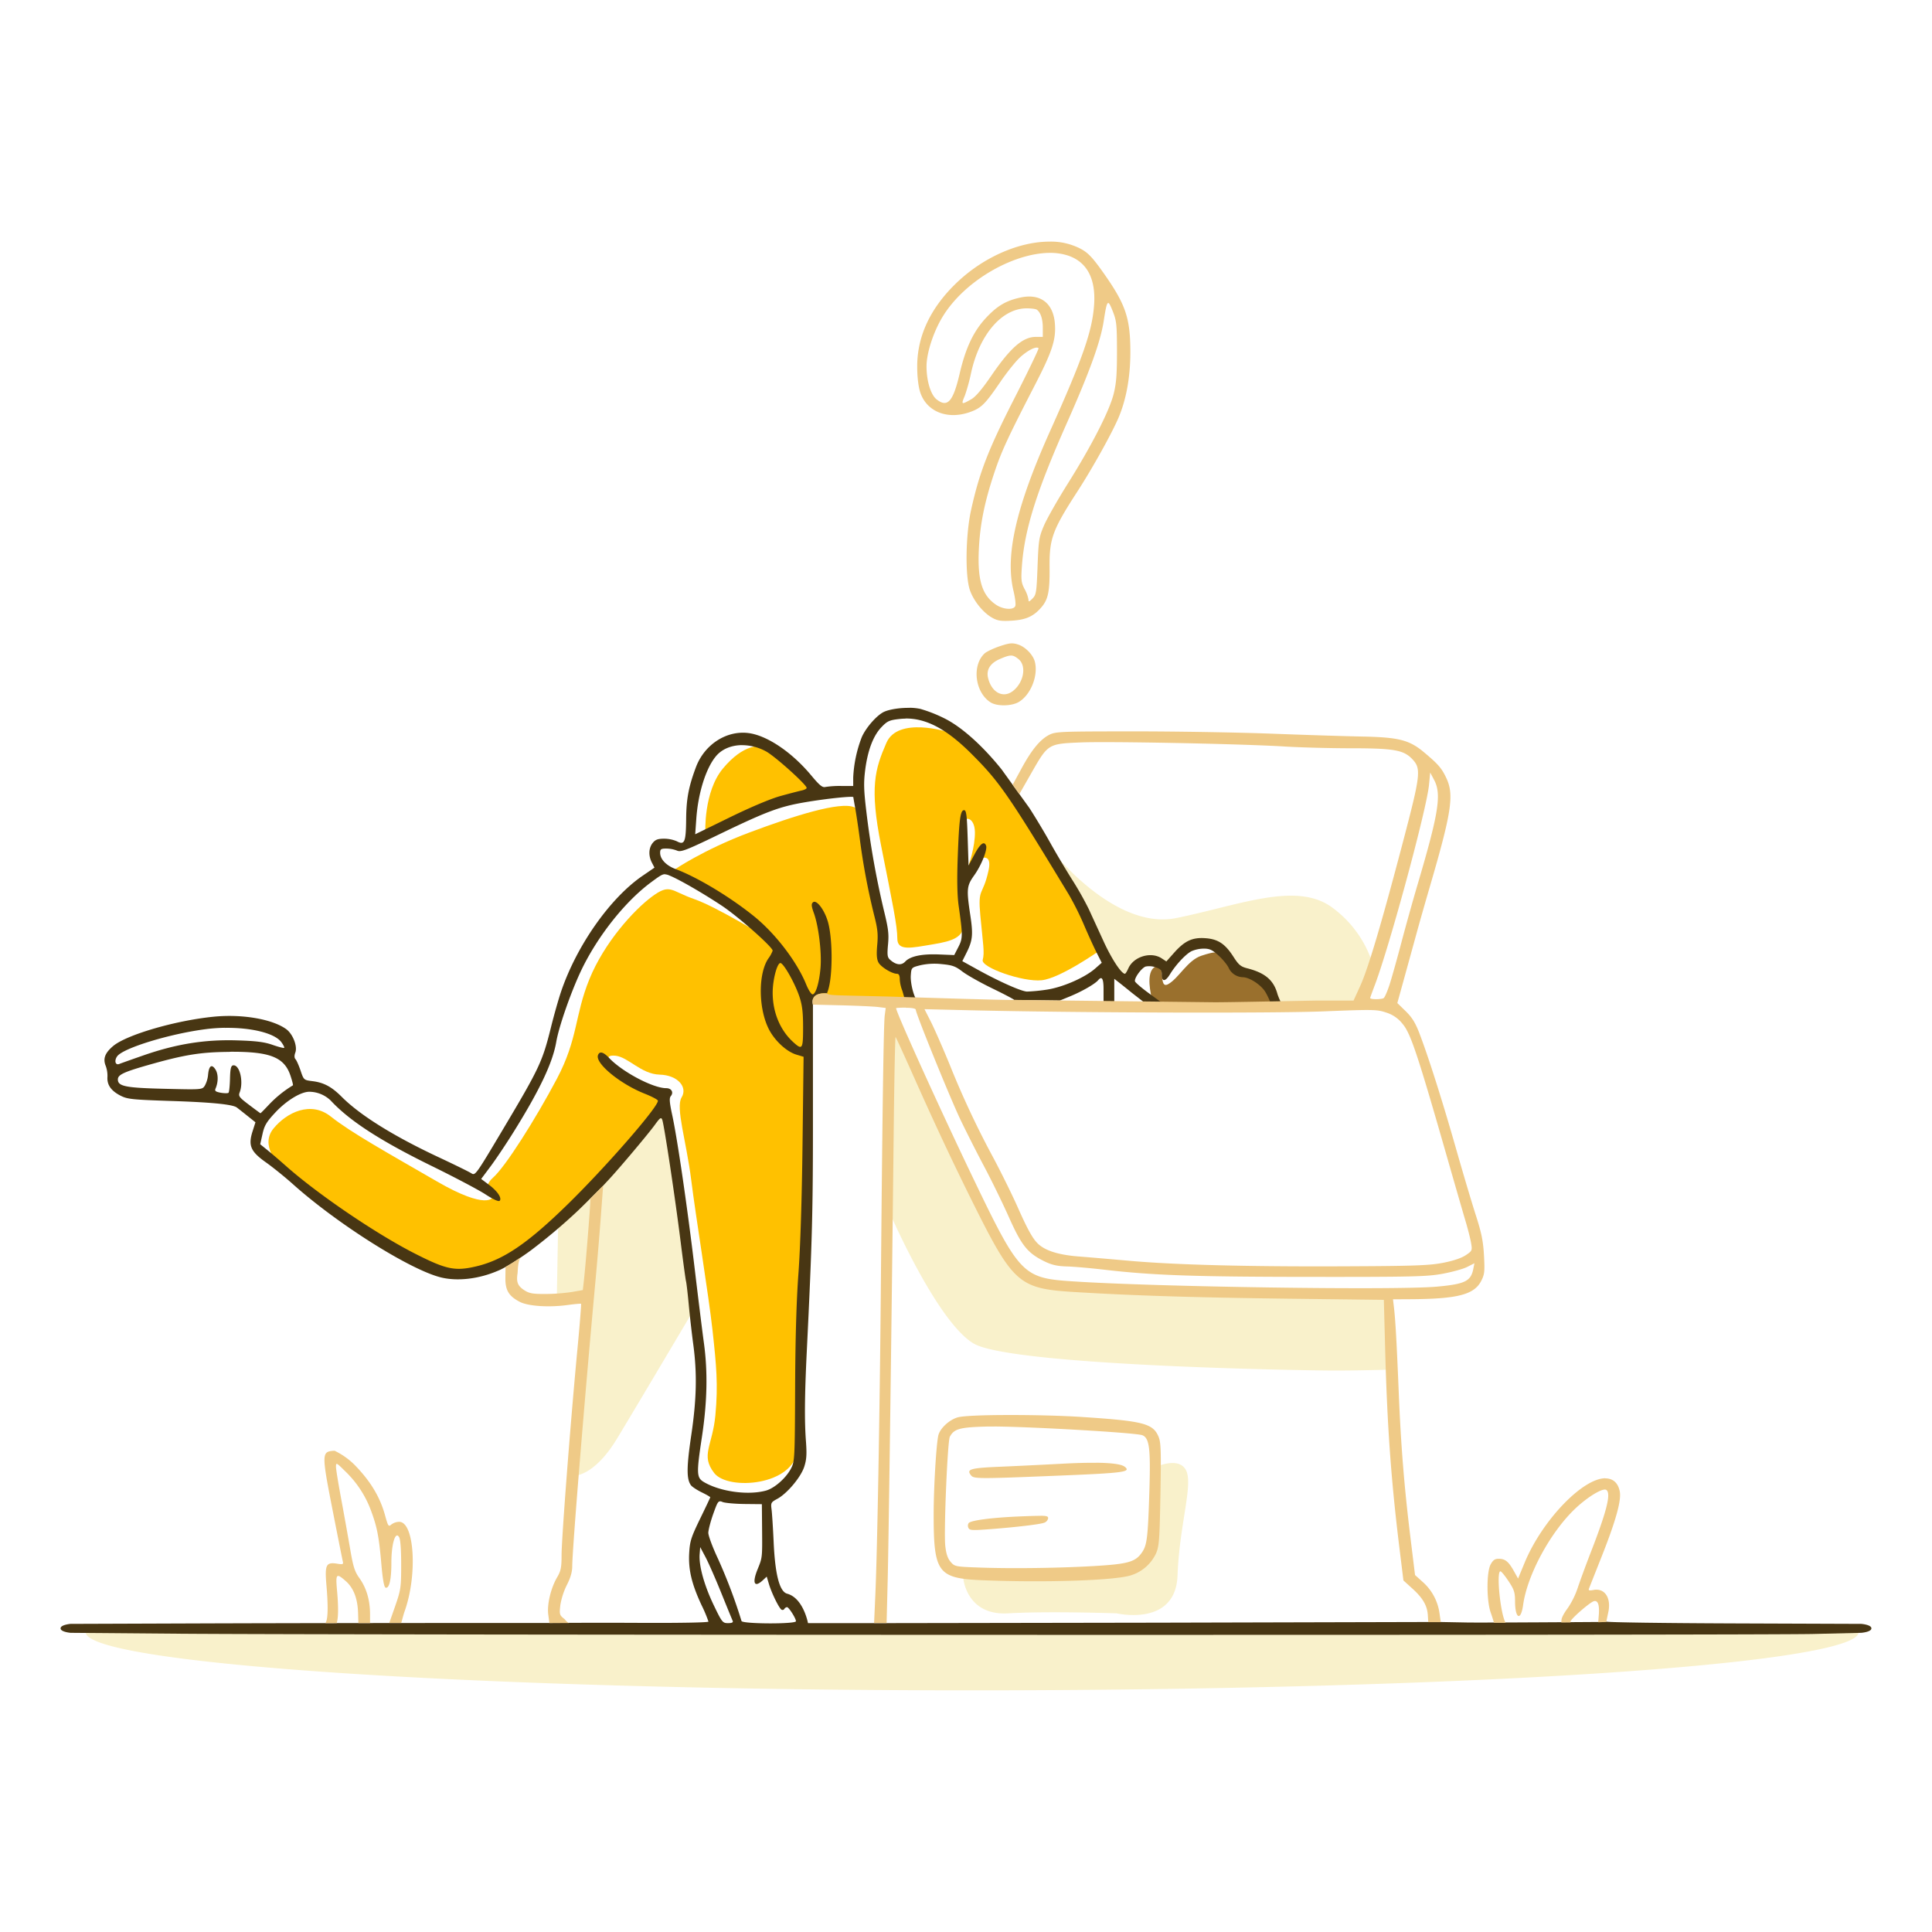 <svg id="SvgjsSvg1001" width="550" height="550" xmlns="http://www.w3.org/2000/svg" version="1.1" xmlns:xlink="http://www.w3.org/1999/xlink" xmlns:svgjs="http://svgjs.com/svgjs"><defs id="SvgjsDefs1002"></defs><g id="SvgjsG1008"><svg xmlns="http://www.w3.org/2000/svg" data-name="sorry item not found" viewBox="0 0 1080 1080" width="550" height="550"><path fill="#f9f1cb" d="M1039 912.41c0 11.83-98 22.73-255.8 28.45s-350.6 5.37-503.31-.92-241.28-17.53-231.21-29.35l494.75 1.82zM496.85 676.79s26.52 61.74 47.35 74.21 185.62 15.15 201.52 15.15 32.39-.56 32.39-.56l-2-42.62s-166-2.65-181.36-4-32-8.52-40.72-31.25-55.5-116.67-55.5-116.67zM588.14 475.64s34.77 44.53 69.32 37.57 66.43-20.36 86.52-6.43a62.25 62.25 0 0124.37 35.62l-6.83 19.6h-48.88s.27-13.53-11.65-17-17.41-12.86-23-17.41-20.76 7-23 11-7.64-2.69-13-.54-11.25 10.31-11.25 10.31S623.31 553 613.4 531s-25.26-55.38-25.26-55.38zM388.51 731s-30.69 51.85-43.51 73.07-23.87 20.83-23.87 20.83l8.71-103.23-18.56 3.22.76-42.23s44.89-45.46 48.1-49.82 10.8-13.06 10.8-13.06 9.85 50.38 11.18 71.4a223.72 223.72 0 006.39 39.82zM538.53 882.58s1.88 20.62 24.92 19.29 60.8 0 60.8 0 32.94 7.76 34-21.17 9.1-51.42 4.55-59.19-18.21-.81-18.21-.81 2.94 43.93-6.16 51.17-34.29 7-54.38 8.83-45.52 1.88-45.52 1.88z" class="colorf9f1cb svgShape"></path><path fill="#9a702d" d="M643.94 558.54c-.21-1.41-4.07-15.34 2-18.21s1.21 13.19 7.17 9.77 10.71-13.32 18.55-15.87 10.58-3 14.87 2.55 10.58 4.22 16.6 10 11.31 14.46 9.51 15.2-66 .4-66.36.4-2.34-3.82-2.34-3.82Z" class="color9a702d svgShape"></path><path fill="#FFC100" d="M428.85 523.94c-1 0-27.84-16.86-40.91-21.4s-13.26-8.9-23.49-1.33-26.7 25.76-35 46.22-6.25 33.14-18.18 55.68-28.77 49.12-35.6 55.14-1.07 10.85-.54 11-2.88 7.36-30.72-8.74-48.3-27.46-59.48-36.36-24.64-2.32-32 6.63 1 19.51 8.91 27.08 64.15 47.68 77.81 50.9 28.12 4.15 40.18-1.88S348.88 645 348.88 645s20.5-25.18 22.5-29.74-5.62-3.34-18.75-12-15.93-13.79-8.7-13.12 14.46 10.31 24.77 10.58 15.81 7.09 12.32 12.72 2.68 24.64 5.36 46.07 9.78 64.55 11.92 84.11 3.21 30.39 1.6 47.54-8.43 22.23-.66 32.27 44.86 7 46.47-13 1.74-44.06 1.74-44.06l4.29-90.94-.27-67-.54-45.67s-5.35-23-22.1-38.81Z" class="color72ccd1 svgShape"></path><path fill="#FFC100" d="M376.88 486.23s16.15-11.14 41.86-20.79 50.77-17.43 58.67-14.23 5.14 22.22 8.76 35.34 8.84 29.74 8.17 37.77-.33 13.92 3.45 15.44 5-.19 7.49 7.77 5.77 12.12 3 12.59-47.63-.57-53.22-1.42-9.76-18.47-21.5-32.2-56.7-40.27-56.7-40.27zM530.37 409.35c-1-.38-28.41-8.9-34.85 5.87s-9.47 24.81-3 57.39 9.09 44.89 9.09 52.09 8.14 5.11 19.7 3.22 17.61-4 17.42-12.12-.19-50.76 0-55.31 6.06-3.79 6.25 4.54-3.53 18.75-3.53 18.75 14.33-11.55 11.11 3-6.06 8.91-4.55 25 2.47 20.65 1.33 24.82 22.54 12.5 33 11.36 32.19-16.48 32.19-16.48-13.63-35.41-34.09-67.42-50-54.74-50-54.74zM394.29 465.39s-1.07-22.77 9.91-35.89 21.16-14.73 28.4-10 23.57 23.43 23.57 23.43-44.33 9.91-61.88 22.5z" class="colorFFC100 svgShape"></path><path fill="#483613" d="M508.31 395.7c-5-.06-10.56.71-13.83 2.08-4 1.67-10.27 8.7-12.72 14.23a71.63 71.63 0 0 0-4.81 22.6v4.75h-6.75a53.55 53.55 0 0 0-8.81.56c-1.64.44-3.28-.9-7.92-6.48-10.83-13-24.73-22.36-35.13-23.66-12.31-1.54-24.58 6.45-29.31 19.09-4.11 11-5.37 17.68-5.47 29.17-.12 12.74-.9 14.56-5.24 12.23a18.2 18.2 0 0 0-7.1-1.43c-3.46 0-4.86.52-6.35 2.36-2.28 2.81-2.46 7.18-.46 11l1.45 2.81-6.7 4.59c-18.18 12.46-36.9 39.13-45.59 64.94-1.43 4.26-3.91 13-5.52 19.5-4.83 19.48-6.47 23-27.33 58-14.77 24.83-15.07 25.25-17.26 23.81-1.22-.8-9.37-4.8-18.11-8.89-25.41-11.9-44-23.5-54.31-33.81-5.59-5.62-10-8-16.37-8.78-4.84-.61-4.87-.64-6.66-5.94-1-2.92-2.27-5.79-2.85-6.37s-.74-1.89-.08-3.64c1.34-3.53-1.39-10.5-5.17-13.19-7.89-5.62-24.74-8.47-40.62-6.87-21.49 2.16-48.79 10.16-56.15 16.47-4.52 3.87-5.69 7.06-4 11.11a16.3 16.3 0 0 1 .92 6.12c-.29 4.35 2 7.67 7.21 10.37 3.87 2 6.28 2.28 27.73 3 22.92.72 35 1.91 37.35 3.65.64.47 3.25 2.53 5.8 4.57l4.65 3.72-1.58 4.93c-2.58 8.06-1.18 11.36 7.4 17.45 3.91 2.77 10.66 8.22 15 12.1 25.31 22.67 66.43 48.49 83.38 52.36 9.12 2.09 20.77.68 31.1-3.75 5.56-2.08 17.35-10.44 19.33-12a315.86 315.86 0 0 0 25.78-21.83c3.69-3.51 14-13.89 14-13.89l3.25-3.5c6.14-6.6 22.16-25.66 25.57-30.4 2.9-4 3.52-4.48 4.16-2.93 1 2.48 7.14 43 10.3 68.33 1.41 11.28 2.76 21.18 3 22s.93 6.68 1.52 13 1.73 16.36 2.53 22.29c2.19 16.24 1.87 30.66-1.15 50.94-2.64 17.77-2.66 24.5-.1 27.85.67.86 3.35 2.63 6 3.92s4.75 2.53 4.75 2.74-2.56 5.6-5.68 12c-5 10.34-5.72 12.46-6.1 19.2-.52 9.23 1.37 17.2 6.86 29a77.91 77.91 0 0 1 3.92 9.3c0 .53-16 .83-38.92.71-28-.14-49.9.07-49.9.07h-41.71c-22.87 0-103 .06-155.45.25l-70.63.25s-5.56.47-5.56 2.5 5.56 2.5 5.56 2.5l60.5.5c92.33.76 882.78.9 913.5.15l27-.65s5.69-.43 5.69-2.5-5.69-2.5-5.69-2.5l-71.25-.26c-38.52-.14-70.11-.58-71.18-1l-4.58.2s-65.22.44-73.23.29l-14.74-.28h-7l-151.45.38-151.4.25h-43.92s-2.56-14-11.67-16.46c-4.57-1.23-6.78-12.09-7.54-29-.35-7.7-.87-15.8-1.15-18-.5-3.79-.33-4.11 3.16-6 5.43-2.9 13.13-12 15.07-17.88 1.31-4 1.52-6.88 1-14.07-.88-11.44-.75-25.9.43-50.08 3.08-62.86 3.5-79 3.46-134.11v-60.12c-1.47-6.76 6.13-6.46 8-6.29a1.07 1.07 0 0 1 .1-.76c3.06-7.41 3.11-30.38.08-39.92-2.06-6.52-6.26-11.83-8.12-10.28-1.05.87-1 2.06.55 6.31 2.6 7.39 4.33 21.88 3.63 30.25s-2.66 14.92-4.46 14.92c-.72 0-2.32-2.5-3.56-5.56-5.2-12.79-17.31-28.58-29.37-38.26-13.43-10.8-31.51-21.66-43.57-26.19-5.33-2-8.7-5.54-8.7-9.13 0-2 .49-2.36 3.46-2.36a17.19 17.19 0 0 1 5.92 1.12c2.19 1 4.89 0 24.29-9.39 26.23-12.64 33.34-15.27 47.78-17.69 11.8-2 26.55-3.51 26.55-2.77 0 .25.47 2.87 1 5.84s1.71 10.56 2.53 16.88a381.49 381.49 0 0 0 8 42.84c2.05 7.95 2.37 11 1.83 17-.48 5.31-.29 8 .68 9.84 1.36 2.55 7.56 6.33 10.37 6.33 1.05 0 1.54 1 1.54 3a20.44 20.44 0 0 0 1.45 6.5l1.44 5s6.53.22 6.5.17c-2.05-3.29-3.47-10.18-3.22-13.72.32-4.42.34-4.44 5.32-5.72a36.45 36.45 0 0 1 12-.63c5.89.56 7.68 1.2 11.5 4.14 2.49 1.91 10 6.17 16.78 9.45s12.16 6.14 12.23 6.44l25.5.32 5.63-2.31c6.83-2.81 14-6.94 15.79-9.07s3-1.65 3 4.94v7.92h6v-13.62l2.35 1.84c1.3 1 4.72 3.74 7.59 6.08l7.11 5.53 10.78.84-8.8-6.45c-3.86-2.81-7.17-5.7-7.43-6.36-.64-1.64 3.49-7.45 5.93-8.34a10.61 10.61 0 0 1 5.5.4c2.94.95 3.5 1.61 3.5 4 0 4.26 2 4.21 4.62-.11 3.3-5.36 8.74-11.18 12-12.86a17.7 17.7 0 0 1 6.85-1.44c3.37 0 4.83.69 8.44 4 2.4 2.21 4.9 5.31 5.55 6.87a9 9 0 0 0 7.77 5.1c3.76 0 10.31 4.27 12.71 8.28 1.29 2.17 3.45 6.84 3.26 7.42l6-.49a41.11 41.11 0 0 1-2.46-5.63c-2.11-7.89-6.89-12-17-14.57-3.55-.9-4.79-1.94-7.64-6.4-4.65-7.27-8.62-9.9-15.66-10.41-7.26-.53-11.53 1.43-17.42 8l-4.44 4.99-2.62-1.73c-6-3.94-15.7-1-18.64 5.62-.73 1.65-1.57 3-1.88 3-2 0-7.37-8.16-11.89-18-2.9-6.32-6.62-14.39-8.26-18a180.63 180.63 0 0 0-9-16c-3.33-5.25-9-14.72-12.52-21.05s-8.87-15.18-11.8-19.68l-15.48-21.5c-10.79-13.43-22.51-23.88-32.09-28.6a78.81 78.81 0 0 0-13.37-5.24 30.72 30.72 0 0 0-6.13-.62Zm-2.05 5.95c11.71-.09 23.07 6.05 36.71 19.66 15.77 15.74 20.48 22.56 54.56 78.84a163.52 163.52 0 0 1 8.36 16.73c2.33 5.47 5.54 12.5 7.12 15.63l2.87 5.68-3.67 3.22c-5.94 5.22-18.67 10.7-27.6 11.89a96.32 96.32 0 0 1-10.5 1c-3.19-.11-15.45-5.55-27.49-12.21l-8.68-4.8 2.35-4.7c3.43-6.86 3.76-10.1 2.12-20.95-2.22-14.72-2-16.46 2.23-22.4 3.92-5.47 7.44-14.29 6.59-16.52-1.07-2.79-3.3-1.11-6.49 4.89l-3.31 6.21-.5-15.46c-.41-12.78-.76-15.47-2-15.47-2.1 0-2.77 5-3.56 26.5-.45 12.51-.28 21.25.53 27 2.35 16.57 2.33 18.13-.17 23l-2.32 4.5-8.52-.35c-9.64-.39-16.07 1-18.89 4-2.1 2.26-5.13 1.92-8.4-1-1.56-1.38-1.73-2.59-1.18-8.64s.14-9-2.45-19.53a489.68 489.68 0 0 1-9.7-54.9c-1.41-11.79-1.52-16-.63-23 1.4-11 4.51-19.21 9.12-24 3.21-3.36 4.41-3.91 9.84-4.53a34.56 34.56 0 0 1 3.65-.23Zm-91.77 14.9a28.21 28.21 0 0 1 13.66 3.45c5 2.67 22.77 18.65 22.77 20.45 0 .46-1.23 1.1-2.75 1.43s-6.8 1.7-11.75 3.06c-5.54 1.52-16.44 6.1-28.4 11.94l-19.4 9.48.61-8.5c1-14.58 5.41-28.51 11.06-35.21 3.34-3.95 8.5-6 14.2-6.12Zm-42.68 72.2a7.17 7.17 0 0 1 2.39.66c5.25 2.1 18.51 9.74 29.2 16.82 9.1 6 28.52 23.19 28.52 25.19a17.14 17.14 0 0 1-2.41 4.39c-5.67 8.36-5.63 27.44.09 39.12 3.23 6.61 10 12.94 15.61 14.62l4 1.2-.59 49c-.36 30.44-1.23 57.78-2.28 72.05-1.13 15.28-1.75 36.78-1.86 64-.16 39.64-.24 41.14-2.28 45.07-2.8 5.37-9.19 11-13.94 12.36-9.95 2.76-25.46.67-34.65-4.68-4.25-2.48-4.36-4.59-1.24-25.21 3-19.73 3.33-36.64 1.09-52.85-.81-5.88-3.09-24.19-5.05-40.69-4.15-34.79-9.72-73-12.6-86.31-1.56-7.24-1.75-9.63-.83-10.74 1.74-2.09.39-4.45-2.55-4.45-7.38 0-24.56-9.09-31.93-16.89-3.21-3.39-5.31-3.94-6.21-1.6-1.74 4.53 12.29 16.1 26.11 21.57 3.84 1.51 7.14 3.25 7.35 3.86.91 2.74-29.28 37.42-51 58.56-22.09 21.51-35.54 30.59-50.57 34.12-11.8 2.77-16.65 1.77-33.93-7-21.7-11-54.11-33-72-48.78-3.94-3.49-8.87-7.73-11-9.42l-3.79-3.07 1.28-5.72c1.07-4.81 2.25-6.78 7.26-12.13 6.2-6.62 14.22-11.5 18.9-11.5a17.46 17.46 0 0 1 11.95 4.89c10.55 11.38 27.75 22.52 56.51 36.62 12.65 6.2 26.15 13.32 30 15.83 4.31 2.81 7.35 4.2 7.93 3.63 1.45-1.46-1.17-5.4-6-9l-4.31-3.23 5.32-7.12c2.92-3.92 8.68-12.52 12.79-19.12 14.63-23.49 21.87-38.77 23.86-50.37 1.44-8.36 7.81-26.77 13.52-39.06 9-19.25 24.59-39.13 39.43-50.13 4.64-3.44 6.25-4.57 7.82-4.54Zm64.44 49.6c1.75 0 8.1 11.22 10.6 18.71 1.6 4.8 2.08 8.75 2.08 17.25 0 12.25-.42 12.87-5.54 8.21-7.31-6.65-11.46-16.66-11.46-27.58-.01-7.13 2.46-16.59 4.32-16.59Zm-310.62 36.23c14.65-.24 27.9 2.9 31.65 8 1.1 1.5 1.81 2.93 1.57 3.17s-3.14-.5-6.44-1.65c-4.63-1.63-9.16-2.2-20-2.53-17.8-.55-33.63 2-51.5 8.14-6.87 2.38-13.23 4.65-14.12 5-2.25 1-3.08-1.67-1.32-4.19 3.26-4.64 29.63-12.71 49.89-15.26a96.52 96.52 0 0 1 10.26-.72Zm2.79 13.36c22.55-.14 30.56 3 34 13.5.92 2.77 1.52 5.14 1.33 5.26a64.4 64.4 0 0 0-13.37 10.77c-2.52 2.68-4.66 4.86-4.78 4.84s-3-2.14-6.36-4.69c-5.54-4.18-6.07-4.88-5.25-7 2.32-6.12-.1-15.82-3.77-15.06-1.12.23-1.52 2-1.65 7.47-.1 3.94-.47 7.46-.82 7.82s-2.3.34-4.32 0c-2.89-.54-3.51-1-2.95-2.31 1.62-3.7 1.59-8.21-.07-10.74-2.11-3.23-3.65-2-4.11 3.16a15.69 15.69 0 0 1-1.81 5.94c-1.47 2.24-1.54 2.25-22.29 1.75-22-.52-26.31-1.38-26.31-5.24 0-2.58 3.21-4.12 16.5-7.92 20.62-5.89 29.74-7.38 46-7.48Zm274 251.26a4.39 4.39 0 0 1 1.47.42c1.38.55 6.89 1.06 12.25 1.12l9.75.1.12 13.5c.14 16.62.18 16.28-2.55 23-3.11 7.69-1.77 10.41 3 6l2.14-2 1.28 4.28c1.5 5 5.6 13.36 7 14.21a1.15 1.15 0 0 0 1.57-.43 2.14 2.14 0 0 1 1.49-1c1 0 5 6.26 5 7.87 0 1.69-29.93 1.57-30.43-.12a296.15 296.15 0 0 0-13.15-34.81c-3-6.36-5.42-12.89-5.4-14.5s1.26-6.37 2.75-10.56c2-5.55 2.57-7 3.76-7Zm-11 25.64 2.92 5.5c1.61 3 5.57 12 8.8 20s6.14 15.07 6.44 15.75c.38.86-.45 1.25-2.61 1.25-3 0-3.37-.44-8.08-10.25-5.26-11-8.3-22-7.78-28.35Z" class="color483613 svgShape"></path><path fill="#efca87" d="M587.05 135.08c-16.56-.15-36.56 8.12-51.9 22.63-14.94 14.13-22.53 30.19-22.42 47.43 0 5.76.69 11.17 1.7 14.21 3.78 11.38 16.38 15.81 29.48 10.35 5-2.08 7.34-4.56 15.22-16.1 3.84-5.64 9-12.07 11.56-14.28 4.31-3.79 8.68-5.86 9.86-4.68.29.29-5.74 12.83-13.41 27.87-14.74 28.88-19.72 41.75-24.35 62.84-3 13.84-3.34 36.71-.58 44.6 2.11 6.07 7.49 12.67 12.57 15.45 3 1.64 5 1.91 10.9 1.55 8-.49 12.29-2.5 16.67-7.71 3.59-4.27 4.51-8.83 4.37-21.9-.16-16.35 1.55-21 16-43.28C610.8 261.49 621 243.2 625 234.11c4.48-10.23 6.85-23 6.88-37 0-19.33-2.54-26.89-15.13-44.7-5.82-8.23-8.4-11-12.36-13.18a36 36 0 0 0-17.37-4.17Zm-.41 6.28a32 32 0 0 1 10.49 1.54c10.52 3.58 15.46 12.91 14.49 27.37-1 14.66-6.23 29.75-24.56 70.58-19.1 42.57-25.3 69.63-20.5 89.51.9 3.74 1.37 7.52 1 8.4-.91 2.36-6.78 2-10.75-.69-7.93-5.34-10.51-13.87-9.59-31.72.7-13.63 3.22-25.94 8.58-42 4.09-12.24 7.53-19.65 22.79-49.25 9.7-18.8 11.83-25.39 11.08-34.4-.94-11.31-8.15-16.74-19.12-14.4-8 1.7-12.9 4.56-19 11-7.21 7.56-11.7 16.94-15.09 31.52-3.66 15.72-6.79 19.24-12.87 14.46-3.31-2.6-5.66-10.31-5.66-18.55 0-7.33 3.86-19.27 9-27.67 12.18-20.09 39.37-35.53 59.77-35.7Zm32.91 28c.59.11 1.32 1.7 2.44 4.52 2.17 5.43 2.38 7.47 2.41 22.48 0 13.05-.38 18.06-1.9 24-2.44 9.55-12.33 28.86-25.61 50-5.7 9.08-11.7 19.65-13.34 23.51-2.75 6.46-3 8.19-3.55 22.72s-.74 15.89-2.83 18c-1.89 1.9-2.25 2-2.25.56a19 19 0 0 0-2.14-5.8c-1.9-3.65-2.07-5.12-1.52-13 1.45-20.32 8.11-41.5 25.12-79.85 12.84-28.93 18.85-45.58 20.61-57.09 1.1-7.1 1.69-10.14 2.56-10Zm-45.62 3c2.47 0 5 .33 5.6.73 2.15 1.44 3.4 5.17 3.4 10.17v5.06h-3.86c-7.31 0-14.17 6-24.92 21.68-5.24 7.67-8.81 11.86-11.33 13.26-5.48 3.08-5.6 3-3.43-2.2a102 102 0 0 0 3.43-12.5c4.71-21.59 17.25-36.17 31.11-36.2Zm-8.17 187.28c-1.7 0-3.56.48-7 1.64s-7.21 3-8.23 3.87c-7.4 6.67-5.57 22 3.29 27.53 3.64 2.26 11.82 2.09 15.77-.32 6.63-4 10.86-14.67 8.91-22.4-1-4-5.45-8.5-9.57-9.73a11.07 11.07 0 0 0-3.21-.59Zm-.61 6.82c1.42 0 2.5.64 4.14 1.93 4.68 3.69 3.11 13-3 17.84-5.45 4.29-11.93 1-13.93-7.18-1.14-4.63 1.13-8.31 6.56-10.65 3-1.29 4.79-1.93 6.21-1.93Zm68.78 42.39c-40.58 0-43.75.11-47.28 1.86-5.08 2.53-9.92 8.36-15.58 18.8l-5 9.19 3.75 5.21 7-12.27c9-15.74 9.19-15.85 26.9-16.6 16.1-.69 89.86.77 114.21 2.25 9.08.56 26 1 37.57 1 23.69 0 29.09 1 33.86 5.94 5.23 5.45 4.88 8.48-5.32 47.27-12 45.56-19.27 70.05-23.74 79.82l-3.65 8h-19.28c-4.39 0-50.39 1-58.54.95l-86.4-1-25.5-.33c0 .4-69.3-1.84-69.3-1.84-4.51-.12-14.43-.36-22-.53-10.22-.23-12.92-.39-13.24-1.27-1.86-.17-9.46-.47-8 6.29l16 .39c8.82.23 18 .65 20.39.94l4.35.54-.56 4.17c-.62 4.61-1.34 55.23-2.19 154.18-.6 69.18-2 146.45-3.1 170.75l-.66 14.74h7l.61-24.24c.58-23.77 2.19-143.4 3.35-250.05.32-29.59.8-53.59 1.06-53.33s4.64 9.84 9.75 21.3c12.31 27.64 21.49 47.2 33 70.43 23 46.22 26 48.93 57.17 50.84 32.87 2 66.52 3.07 119.43 3.73l53.59.65.69 26.09c1.14 43.77 3.31 74.28 8 112.43l2.25 18.33 5.13 4.66c5.81 5.29 8.22 9.5 8.53 14.93l.23 3.73h7l-.78-5.42a28.67 28.67 0 0 0-9.62-17.32l-4-3.61-2.55-20.81c-3.48-28.48-5.32-51.27-6.54-80.82-1.15-28.25-1.86-40.84-2.67-47.75l-.56-4.75 10.34-.06c25.93-.18 35.1-2.6 39-10.27 1.87-3.66 2-5.25 1.53-14.23-.46-8-1.41-12.69-4.59-22.52-2.2-6.83-7.2-23.66-11.12-37.41-7.47-26.23-15.18-50.53-20.31-64-2.31-6.06-4.18-9.08-7.73-12.55l-4.69-4.57 4.27-15.44c2.35-8.5 5.44-19.72 6.87-24.94s4.64-16.48 7.13-25c12-41.06 13.5-50.91 9.24-60.12-2.68-5.78-4.53-7.93-12.71-14.77s-14.19-8.32-34.57-8.71c-9.35-.18-32.07-.9-50.49-1.6s-53.08-1.29-77-1.29Zm165.56 23 2.22 4.2c4.2 8 2.53 18.46-9.39 58.8-2.44 8.25-6.46 22.64-8.93 32s-5.44 19.93-6.6 23.51-2.61 6.95-3.23 7.52c-1 .88-7.64.91-7.64 0 0-.18 1.17-3.41 2.6-7.19 8.38-22.18 28.94-98.14 30.29-111.87Zm-293.06 131.5c3.4 0 5.5.43 5.5 1.12 0 2.1 19.14 49.2 24.91 61.31 3.17 6.64 9.16 18.48 13.32 26.31s10.39 20.62 13.87 28.42c7.05 15.8 10.43 20 19.82 24.59 4.09 2 7.15 2.7 12.5 2.85 3.89.11 13.15.91 20.58 1.78 27.4 3.2 50.31 4 115 4.06 57.37.05 65.58-.14 74.31-1.71 5.39-1 11.65-2.69 13.89-3.84l4.08-2.08-.64 3.25c-1.36 6.8-4.69 8.41-20.31 9.83-23 2.1-157.83.15-204.27-3-27.23-1.82-29.18-3.86-55-57.65-18.73-39-43.06-92.68-43.06-95 0-.19 2.47-.33 5.5-.33Zm10.36.78 24.82.6c58.88 1.43 169.51 1.78 198.31.63 27.77-1.11 29.82-1.07 34.92.65a18.54 18.54 0 0 1 9.31 6.47c4.39 5.21 8.36 17.1 24.33 72.86 4.65 16.24 9.52 33.11 10.83 37.5s2.69 9.89 3.07 12.19c.67 4 .56 4.27-3.13 6.71-2.41 1.59-7.17 3.16-12.83 4.23-7.58 1.45-16.36 1.75-55.5 1.91-53.6.23-93.81-.81-119.5-3.08-9.9-.87-22.81-2-28.69-2.44-10.77-.87-18-3.09-22.16-6.8-3.08-2.76-6-7.89-12-21.46-3.15-7-9.15-19.16-13.34-27a500.66 500.66 0 0 1-24.36-52c-3.77-9.19-8.48-19.93-10.46-23.85Zm-179.64 98.71-2.43 2.43c-1.33 1.33-2.39 2.39-4.67 4.65.22.86-2.52 35.75-3.67 46.08l-.58 5.16-6.27 1.09a107.5 107.5 0 0 1-14.79 1.1c-7.22 0-9-.35-11.92-2.29-3.33-2.24-4.28-4.35-3.51-9.18.16-1 .1-7.18 1.82-9l-.33.21c-2.49 1.67-5.3 3.47-7.88 4.94l-.32.2-.08 6.11c-.09 6.88 1.88 10.19 8 13.38 4.71 2.47 16.35 3.23 26.94 1.77 3.85-.53 7.16-.82 7.35-.65s-.81 12.88-2.29 28.16c-3.89 41.72-8.6 103.24-8.6 112.39 0 6.76-.39 8.76-2.44 12.25-3.57 6.08-5.75 15.25-5 20.93l.63 4.73h11.06c-1.21-.31-2.1-1.83-2.83-2.41-2.56-2-2.7-2.54-2.11-7.61a40.48 40.48 0 0 1 3.66-11.3c2.08-4.05 3-7.34 3-10.5 0-8.92 6.73-91.62 12.9-158.61 1.07-11.55 2.47-28.43 3.13-37.5ZM563.61 791c-13.74 0-25.22.47-28.19 1.3-4.83 1.36-10.1 6.31-10.93 10.27-1.19 5.7-2.57 29.34-2.57 44.12 0 32.55 2.34 35.66 27.5 36.68 34.27 1.39 72.63.17 82.25-2.6a23 23 0 0 0 14.55-12.4c1.75-4 2-7.46 2.46-33 .44-24.49.28-29.1-1.06-32.29-3.08-7.31-8.57-8.73-42.19-10.94-12.06-.8-28.07-1.17-41.82-1.14Zm-7.88 6.42c20.58.1 79.48 3.48 82.89 4.89 3.88 1.6 4.61 7.34 3.91 30.49-.81 26.33-1.32 30.78-4 34.78-3.58 5.38-7.52 6.61-24.69 7.71-19.37 1.24-47.12 1.66-65.76 1-14.08-.49-14.38-.55-16.67-3.2-1.65-1.93-2.52-4.52-3-9-.86-8.15 1.26-58.5 2.56-60.94 2.4-4.47 5.59-5.33 21.16-5.71h3.57ZM187 810.91l.06.09h.52a1.94 1.94 0 0 0-.58 0Zm.06.09h-.73c-6.52.54-6.54 1.86-.44 33 2.94 15 5.54 28.07 5.78 29 .37 1.45-.11 1.62-3.15 1.12-6.22-1-7 .55-6.07 11.66q1.64 18.9-.58 21.55s0 0-.09 0h6.5a1 1 0 0 1 0-.3c.89-2.83.94-9 .12-18-.85-9.37-.41-9.84 4.86-5.21 4.4 3.86 6.68 9.8 6.91 18l.16 5.49h6.53v-4.83q0-12-6-20.38c-2.57-3.57-3.45-6.36-5.1-16.08-1.1-6.46-3.32-18.88-4.94-27.6s-3-17-3-18.46c0-2.52.2-2.43 5 2.34a58.38 58.38 0 0 1 14.46 21.84c3.49 9.31 4.57 14.85 5.88 30 .74 8.58 1.54 13.08 2.36 13.35 2.06.68 3.26-4.38 3.26-13.85 0-10.54 2.21-17.94 4.31-14.4.76 1.28 1.17 6.82 1.17 15.5 0 12.8-.2 14-3.5 23.5l-3.15 9h6.66c.44-1.21 1-3.84 1.88-6.41 7.32-20.38 5.54-50.12-3-50.12a7.59 7.59 0 0 0-4.39 1.5c-1.52 1.38-1.81 1-3.4-4.73-2.81-10.48-8.15-19.38-17.02-28.48a40.38 40.38 0 0 0-11.27-8Zm425.58 6.72c-5.23-.05-11.67.12-19.24.53-10.45.56-26.12 1.32-34.83 1.69-16.38.7-18.58 1.39-15.66 4.91 1.55 1.86 4.53 1.86 49.91 0 35.56-1.46 39.76-2 35.8-5-1.83-1.35-7.25-2.08-16-2.17Zm284.74 8.64c-12.74 0-35.34 23.63-45.08 47.14l-3.69 8.92-2.4-4.28c-2.94-5.25-4.85-6.78-8.46-6.78-2.12 0-3.2.78-4.52 3.25-2.29 4.3-2.26 20.26.06 26.75.88 2.47 1.87 5.79 1.87 5.79h6.59c.07 0-.1-.06-.12-.08-2.9-4.78-5.29-28.7-2.87-28.7.48 0 2.5 2.48 4.5 5.48 3.13 4.71 3.66 6.31 3.66 11.25 0 9.84 3.24 11.33 4.51 2.1 2.32-16.87 15.3-40.82 29.27-54 6.9-6.51 15.25-11.54 17.18-10.35 2.83 1.75.45 11.48-8.39 34.29-2.93 7.55-6.34 16.85-7.59 20.65a46.23 46.23 0 0 1-5.64 11.33c-1.85 2.42-3.36 5.27-3.36 6.33 0 .33-.17 1.53-.17 1.53h5.22a3.75 3.75 0 0 1-.05-.47c0-1.38 10.84-10.84 13.1-11.44s3.2 2.07 2.72 7.92l-.32 3.88 4.58-.2c0-.41.48-2.71 1-5.12 1.9-8.2-1.88-14-8.28-12.73-2.15.43-2.85.25-2.5-.65.26-.69 3.51-8.89 7.21-18.24 7.84-19.81 11-31.15 10.06-36.15-.89-4.76-3.75-7.36-8.07-7.36Zm-315.82 21c-2.28 0-5.72.1-10.91.31-15.64.63-27.56 2.14-29.13 3.69a2.69 2.69 0 0 0-.23 2.58c.58 1.5 1.77 1.62 10.38 1 14.08-1 29.38-2.73 32-3.71a3.32 3.32 0 0 0 2.25-2.53c0-1-.55-1.35-4.34-1.38Z" class="colorefca87 svgShape"></path></svg></g></svg>